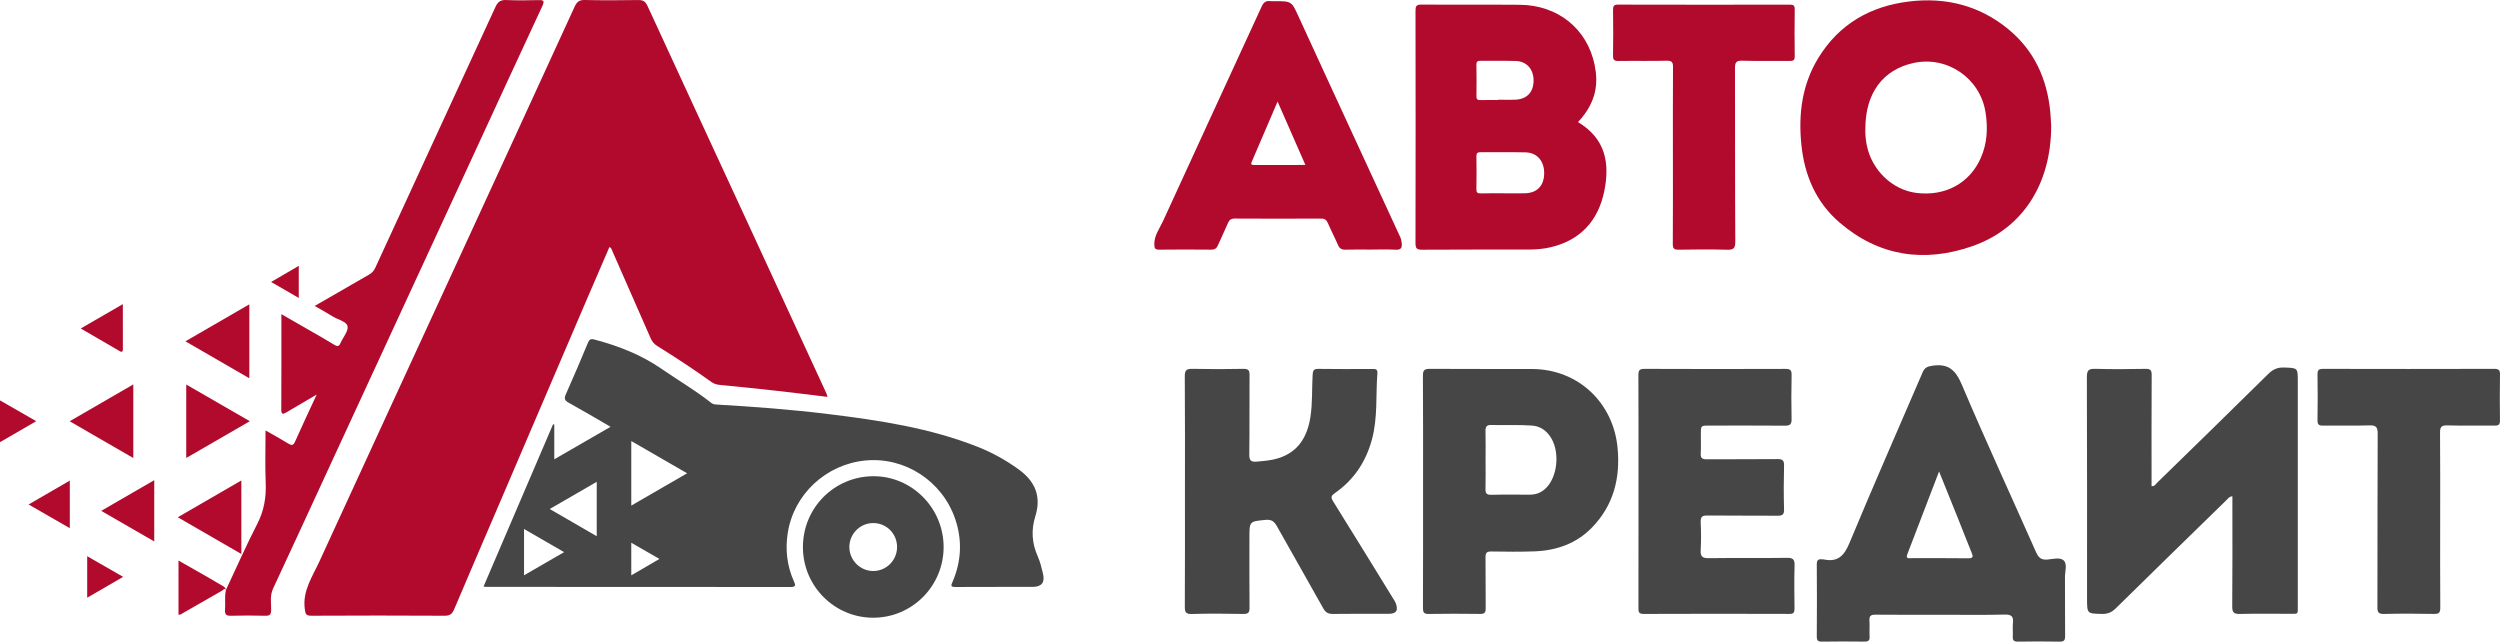 <svg width="210" height="54" viewBox="0 0 210 54" fill="none" xmlns="http://www.w3.org/2000/svg">
<path d="M172.298 10.564C172.302 15.478 169.885 19.221 165.651 20.686C161.604 22.087 157.809 21.523 154.51 18.682C152.543 16.988 151.58 14.731 151.317 12.169C151.054 9.606 151.362 7.135 152.723 4.895C154.468 2.022 157.117 0.512 160.388 0.122C163.446 -0.243 166.268 0.457 168.688 2.442C170.881 4.239 171.956 6.629 172.226 9.414C172.266 9.839 172.28 10.265 172.298 10.564ZM156.691 10.79C156.671 11.185 156.707 11.68 156.804 12.175C157.219 14.286 158.949 15.957 160.995 16.207C163.398 16.501 165.439 15.399 166.379 13.284C166.93 12.045 166.993 10.749 166.783 9.423C166.326 6.563 163.564 4.672 160.733 5.291C158.17 5.85 156.691 7.825 156.691 10.79Z" fill="#B20A2C"/>
<path d="M132.554 10.257C134.858 11.637 135.244 13.696 134.757 16.062C134.248 18.545 132.761 20.177 130.246 20.771C129.632 20.915 129.004 20.962 128.375 20.963C125.398 20.967 122.42 20.955 119.443 20.976C118.994 20.98 118.901 20.844 118.902 20.419C118.915 13.919 118.914 7.419 118.903 0.919C118.902 0.531 118.96 0.381 119.402 0.384C122.157 0.407 124.913 0.378 127.668 0.402C130.847 0.427 133.323 2.409 133.947 5.446C134.256 6.946 134.155 8.536 132.554 10.257ZM126.361 16.237C126.952 16.237 127.543 16.254 128.134 16.234C129.134 16.199 129.704 15.582 129.711 14.56C129.718 13.524 129.113 12.818 128.135 12.798C126.88 12.772 125.624 12.797 124.368 12.786C124.105 12.784 124.015 12.863 124.019 13.131C124.033 14.056 124.034 14.98 124.018 15.905C124.014 16.178 124.107 16.249 124.367 16.244C125.032 16.228 125.696 16.238 126.361 16.237ZM125.836 8.403C125.836 8.394 125.836 8.384 125.836 8.375C126.332 8.375 126.831 8.396 127.326 8.37C128.279 8.322 128.824 7.718 128.821 6.755C128.816 5.805 128.233 5.146 127.314 5.121C126.337 5.093 125.359 5.12 124.382 5.109C124.139 5.106 124.014 5.146 124.019 5.434C124.036 6.32 124.032 7.206 124.022 8.094C124.018 8.338 124.109 8.414 124.345 8.407C124.841 8.394 125.338 8.403 125.836 8.403Z" fill="#B20A2C"/>
<path d="M115.122 20.965C114.419 20.965 113.715 20.951 113.014 20.972C112.688 20.982 112.512 20.864 112.385 20.565C112.123 19.956 111.813 19.368 111.55 18.76C111.433 18.489 111.294 18.359 110.979 18.36C108.557 18.372 106.134 18.373 103.711 18.359C103.394 18.357 103.251 18.491 103.137 18.759C102.87 19.384 102.574 19.998 102.298 20.621C102.189 20.865 102.033 20.974 101.748 20.971C100.287 20.956 98.825 20.955 97.365 20.972C97.037 20.975 96.972 20.86 96.962 20.557C96.937 19.786 97.406 19.2 97.698 18.562C100.444 12.55 103.225 6.554 105.98 0.546C106.148 0.178 106.355 0.044 106.73 0.096C106.839 0.112 106.952 0.098 107.063 0.098C108.512 0.098 108.492 0.107 109.087 1.408C110.866 5.292 112.661 9.17 114.45 13.05C115.507 15.34 116.564 17.63 117.622 19.92C117.692 20.073 117.721 20.228 117.743 20.396C117.804 20.855 117.648 21.008 117.175 20.976C116.492 20.932 115.806 20.965 115.122 20.965ZM107.317 8.532C106.562 10.294 105.857 11.944 105.146 13.591C105.063 13.784 105.097 13.858 105.312 13.858C106.738 13.855 108.163 13.857 109.653 13.857C108.869 12.066 108.117 10.355 107.317 8.532Z" fill="#B20A2C"/>
<path d="M187.521 41.688C187.25 41.707 187.166 41.868 187.054 41.978C183.942 45.013 180.826 48.047 177.729 51.097C177.385 51.436 177.047 51.581 176.568 51.57C175.314 51.54 175.312 51.56 175.312 50.28C175.312 44.077 175.321 37.872 175.297 31.669C175.295 31.085 175.463 30.967 176.005 30.982C177.409 31.021 178.815 31.012 180.22 30.984C180.64 30.976 180.743 31.096 180.741 31.51C180.723 34.492 180.731 37.473 180.731 40.455C180.731 40.581 180.731 40.705 180.731 40.837C180.994 40.862 181.078 40.666 181.199 40.548C184.311 37.513 187.428 34.48 190.52 31.424C190.92 31.029 191.307 30.849 191.872 30.871C193.014 30.915 193.015 30.884 193.015 32.051C193.015 38.31 193.016 44.571 193.014 50.829C193.014 51.67 193.092 51.553 192.263 51.558C190.895 51.563 189.526 51.539 188.159 51.57C187.67 51.581 187.501 51.472 187.507 50.941C187.535 48.07 187.52 45.2 187.52 42.329C187.521 42.127 187.521 41.923 187.521 41.688Z" fill="#464646"/>
<path d="M163.024 51.641C161.194 51.641 159.364 51.651 157.534 51.633C157.149 51.63 157.007 51.739 157.033 52.132C157.064 52.575 157.02 53.022 157.047 53.464C157.068 53.818 156.927 53.9 156.598 53.895C155.415 53.879 154.232 53.878 153.049 53.897C152.709 53.902 152.608 53.804 152.61 53.46C152.626 51.442 152.626 49.423 152.61 47.405C152.607 47.047 152.741 46.943 153.062 46.986C153.099 46.991 153.138 46.98 153.173 46.987C154.375 47.252 154.91 46.688 155.367 45.584C157.353 40.793 159.451 36.048 161.498 31.282C161.66 30.904 161.873 30.787 162.305 30.722C163.656 30.515 164.266 31.071 164.797 32.32C166.792 37.027 168.942 41.669 171.012 46.345C171.217 46.809 171.43 47.05 171.976 47.003C172.444 46.962 173.06 46.785 173.363 47.091C173.665 47.395 173.455 48.007 173.458 48.481C173.47 50.129 173.454 51.776 173.469 53.424C173.473 53.781 173.378 53.906 173.005 53.898C171.841 53.874 170.676 53.878 169.511 53.897C169.169 53.902 169.051 53.792 169.073 53.454C169.097 53.085 169.046 52.71 169.086 52.345C169.145 51.804 168.993 51.611 168.402 51.625C166.611 51.669 164.817 51.641 163.024 51.641ZM162.882 39.602C161.968 41.987 161.092 44.273 160.214 46.559C160.063 46.954 160.35 46.885 160.558 46.886C162.145 46.888 163.733 46.873 165.321 46.896C165.795 46.903 165.736 46.718 165.608 46.405C165.218 45.449 164.847 44.486 164.464 43.528C163.952 42.25 163.435 40.974 162.882 39.602Z" fill="#464646"/>
<path d="M99.535 41.276C99.535 38.054 99.548 34.832 99.522 31.609C99.517 31.08 99.683 30.973 100.17 30.983C101.593 31.014 103.018 31.011 104.441 30.984C104.863 30.976 104.967 31.105 104.962 31.516C104.943 33.738 104.971 35.96 104.94 38.182C104.932 38.7 105.102 38.815 105.569 38.775C106.177 38.723 106.786 38.676 107.369 38.495C109.06 37.968 109.812 36.691 110.073 35.041C110.258 33.868 110.194 32.678 110.26 31.498C110.28 31.132 110.339 30.98 110.746 30.986C112.243 31.01 113.741 30.997 115.238 30.994C115.489 30.994 115.731 30.966 115.701 31.347C115.557 33.204 115.74 35.082 115.243 36.917C114.733 38.801 113.722 40.313 112.126 41.422C111.824 41.632 111.767 41.767 111.975 42.101C113.678 44.83 115.358 47.571 117.044 50.309C117.112 50.419 117.188 50.527 117.235 50.646C117.481 51.282 117.295 51.561 116.632 51.561C115.08 51.561 113.526 51.548 111.973 51.57C111.574 51.575 111.354 51.461 111.152 51.099C109.868 48.789 108.544 46.502 107.256 44.194C107.03 43.787 106.792 43.623 106.31 43.67C104.954 43.801 104.952 43.778 104.952 45.15C104.952 47.113 104.941 49.076 104.961 51.038C104.965 51.448 104.862 51.579 104.438 51.571C102.997 51.544 101.553 51.532 100.112 51.575C99.583 51.591 99.522 51.397 99.525 50.944C99.544 47.721 99.535 44.498 99.535 41.276Z" fill="#464646"/>
<path d="M119.537 41.277C119.537 38.038 119.547 34.798 119.525 31.559C119.522 31.087 119.66 30.981 120.113 30.984C122.977 31.005 125.842 30.985 128.707 30.997C132.542 31.013 135.52 33.799 135.878 37.634C136.116 40.182 135.533 42.449 133.727 44.312C132.411 45.67 130.736 46.247 128.884 46.315C127.684 46.358 126.481 46.345 125.28 46.325C124.891 46.318 124.777 46.435 124.783 46.824C124.804 48.249 124.78 49.674 124.798 51.099C124.803 51.465 124.689 51.573 124.328 51.569C122.886 51.551 121.444 51.546 120.003 51.571C119.585 51.579 119.528 51.413 119.529 51.053C119.541 47.793 119.537 44.535 119.537 41.277ZM124.788 38.663C124.788 39.458 124.804 40.254 124.782 41.047C124.771 41.415 124.851 41.573 125.262 41.562C126.351 41.534 127.44 41.555 128.53 41.551C129.161 41.547 129.666 41.281 130.054 40.784C130.884 39.721 130.981 37.821 130.241 36.703C129.868 36.139 129.362 35.791 128.649 35.744C127.523 35.67 126.398 35.73 125.272 35.699C124.867 35.688 124.772 35.852 124.782 36.224C124.804 37.035 124.788 37.85 124.788 38.663Z" fill="#464646"/>
<path d="M137.634 41.29C137.634 38.031 137.641 34.773 137.625 31.515C137.623 31.11 137.716 30.983 138.141 30.985C142.078 31.002 146.016 31.001 149.952 30.987C150.346 30.986 150.506 31.058 150.495 31.499C150.464 32.738 150.47 33.979 150.493 35.22C150.501 35.638 150.356 35.76 149.949 35.757C147.824 35.74 145.698 35.749 143.572 35.749C142.87 35.749 142.87 35.749 142.87 36.477C142.87 37.014 142.894 37.552 142.863 38.087C142.839 38.485 142.989 38.585 143.367 38.581C145.345 38.565 147.323 38.586 149.301 38.564C149.733 38.559 149.871 38.668 149.86 39.115C149.829 40.336 149.826 41.559 149.861 42.781C149.875 43.247 149.704 43.324 149.291 43.321C147.332 43.302 145.372 43.326 143.413 43.302C142.968 43.296 142.843 43.43 142.86 43.864C142.894 44.64 142.901 45.421 142.858 46.196C142.829 46.718 142.972 46.894 143.522 46.886C145.72 46.855 147.921 46.893 150.12 46.859C150.652 46.852 150.757 47.026 150.744 47.512C150.711 48.715 150.723 49.919 150.739 51.122C150.744 51.452 150.663 51.569 150.311 51.568C146.225 51.555 142.141 51.553 138.056 51.57C137.636 51.571 137.628 51.375 137.629 51.065C137.636 47.806 137.634 44.548 137.634 41.29Z" fill="#464646"/>
<path d="M204.975 43.704C204.975 46.149 204.965 48.595 204.984 51.04C204.987 51.454 204.878 51.577 204.458 51.569C203.053 51.542 201.647 51.538 200.242 51.571C199.772 51.582 199.702 51.406 199.703 50.996C199.716 46.144 199.701 41.291 199.725 36.437C199.727 35.875 199.588 35.712 199.022 35.732C197.729 35.777 196.433 35.736 195.139 35.753C194.777 35.759 194.664 35.653 194.67 35.283C194.692 34.006 194.691 32.727 194.67 31.449C194.665 31.081 194.779 30.985 195.137 30.985C199.928 30.996 204.717 30.997 209.507 30.984C209.898 30.983 210.007 31.091 210 31.48C209.976 32.757 209.98 34.036 209.997 35.314C210.002 35.658 209.891 35.757 209.555 35.753C208.223 35.737 206.891 35.773 205.56 35.733C205.04 35.718 204.96 35.908 204.964 36.369C204.986 38.815 204.975 41.26 204.975 43.704Z" fill="#464646"/>
<path d="M140.524 13.045C140.524 10.583 140.515 8.12 140.533 5.659C140.536 5.244 140.457 5.089 140 5.101C138.651 5.135 137.302 5.1 135.952 5.122C135.586 5.128 135.488 5.021 135.495 4.66C135.516 3.382 135.514 2.105 135.496 0.828C135.492 0.492 135.575 0.387 135.924 0.388C140.73 0.401 145.536 0.398 150.343 0.391C150.643 0.391 150.761 0.455 150.757 0.783C150.739 2.097 150.739 3.412 150.757 4.726C150.761 5.053 150.647 5.122 150.346 5.119C149.015 5.104 147.683 5.143 146.354 5.098C145.812 5.079 145.737 5.273 145.738 5.749C145.753 10.6 145.735 15.45 145.765 20.3C145.768 20.891 145.59 20.993 145.058 20.977C143.709 20.94 142.359 20.951 141.01 20.974C140.627 20.981 140.513 20.883 140.515 20.487C140.533 18.007 140.524 15.526 140.524 13.045Z" fill="#B20A2C"/>
<path d="M69.506 33.339C68.063 33.164 66.676 32.986 65.285 32.832C63.688 32.654 62.09 32.489 60.492 32.336C60.224 32.31 59.988 32.25 59.772 32.095C58.285 31.03 56.757 30.029 55.208 29.061C54.941 28.895 54.775 28.689 54.652 28.406C53.586 25.96 52.51 23.52 51.433 21.079C51.383 20.966 51.371 20.819 51.189 20.754C50.566 22.198 49.938 23.643 49.318 25.092C46.89 30.758 44.465 36.425 42.039 42.091C40.744 45.116 39.439 48.137 38.156 51.166C37.992 51.554 37.809 51.725 37.355 51.722C33.619 51.7 29.883 51.701 26.148 51.721C25.695 51.723 25.658 51.568 25.603 51.166C25.396 49.63 26.247 48.436 26.828 47.166C30.695 38.733 34.588 30.31 38.469 21.882C41.742 14.775 45.015 7.668 48.272 0.554C48.458 0.151 48.66 -0.01 49.12 0C50.617 0.035 52.116 0.029 53.614 0.003C54.028 -0.005 54.223 0.134 54.394 0.505C57.188 6.576 59.998 12.641 62.801 18.707C65.018 23.502 67.229 28.3 69.442 33.096C69.462 33.148 69.47 33.203 69.506 33.339Z" fill="#B20A2C"/>
<path d="M18.973 49.568C19.85 47.704 20.68 45.818 21.62 43.987C22.189 42.878 22.368 41.755 22.318 40.532C22.259 39.11 22.305 37.683 22.305 36.157C22.979 36.543 23.6 36.88 24.201 37.251C24.491 37.43 24.633 37.444 24.791 37.084C25.352 35.811 25.95 34.555 26.603 33.141C25.654 33.698 24.851 34.165 24.053 34.639C23.747 34.821 23.626 34.807 23.628 34.39C23.643 31.761 23.636 29.132 23.636 26.389C24.397 26.826 25.103 27.23 25.806 27.636C26.572 28.077 27.345 28.507 28.096 28.971C28.384 29.149 28.499 29.064 28.614 28.797C28.82 28.324 29.28 27.806 29.192 27.404C29.101 26.991 28.381 26.855 27.948 26.581C27.47 26.279 26.972 26.011 26.433 25.7C27.979 24.808 29.474 23.94 30.975 23.083C31.224 22.941 31.397 22.77 31.52 22.501C34.883 15.192 38.258 7.89 41.619 0.581C41.814 0.155 42.05 -0.022 42.533 0.003C43.419 0.046 44.308 0.029 45.195 0.009C45.62 -0.001 45.789 0.013 45.55 0.523C43.479 4.959 41.438 9.409 39.385 13.852C35.456 22.358 31.526 30.863 27.597 39.369C26.045 42.727 24.505 46.09 22.938 49.441C22.658 50.038 22.782 50.641 22.777 51.239C22.772 51.637 22.653 51.733 22.274 51.723C21.313 51.698 20.35 51.696 19.39 51.723C18.99 51.734 18.872 51.595 18.903 51.216C18.949 50.665 18.844 50.107 18.981 49.559L18.973 49.568Z" fill="#B20A2C"/>
<path d="M40.623 49.256C42.57 44.712 44.513 40.177 46.456 35.641C46.491 35.647 46.525 35.653 46.56 35.659C46.56 36.6 46.56 37.541 46.56 38.581C48.169 37.651 49.694 36.772 51.289 35.851C50.078 35.151 48.937 34.472 47.775 33.831C47.429 33.64 47.368 33.484 47.533 33.115C48.172 31.688 48.781 30.246 49.383 28.802C49.503 28.514 49.607 28.436 49.941 28.524C51.952 29.056 53.858 29.798 55.583 30.991C56.962 31.945 58.416 32.791 59.735 33.836C59.876 33.947 60.03 33.972 60.199 33.982C63.334 34.164 66.465 34.399 69.583 34.782C73.849 35.305 78.096 35.941 82.129 37.535C83.351 38.018 84.49 38.651 85.559 39.422C86.947 40.424 87.494 41.691 86.966 43.374C86.609 44.508 86.676 45.623 87.166 46.724C87.375 47.192 87.495 47.703 87.615 48.204C87.784 48.913 87.501 49.291 86.781 49.295C84.599 49.307 82.417 49.292 80.235 49.307C79.802 49.311 79.903 49.132 80.012 48.88C80.759 47.143 80.846 45.371 80.232 43.582C79.14 40.397 75.996 38.361 72.692 38.682C69.373 39.003 66.655 41.539 66.164 44.809C65.958 46.188 66.109 47.538 66.685 48.823C66.816 49.116 66.894 49.31 66.41 49.31C57.866 49.297 49.323 49.301 40.779 49.299C40.746 49.299 40.714 49.282 40.623 49.256ZM53.028 42.47C54.625 41.547 56.147 40.666 57.719 39.756C56.129 38.837 54.607 37.959 53.028 37.047C53.028 38.89 53.028 40.641 53.028 42.47ZM50.125 45.041C50.125 43.492 50.125 42.016 50.125 40.474C48.798 41.242 47.524 41.979 46.179 42.757C47.529 43.538 48.806 44.277 50.125 45.041ZM44.019 44.433C44.019 45.769 44.019 47.023 44.019 48.326C45.161 47.666 46.251 47.035 47.386 46.379C46.25 45.723 45.158 45.092 44.019 44.433ZM53.027 48.33C53.85 47.85 54.606 47.41 55.394 46.95C54.591 46.488 53.836 46.055 53.027 45.59C53.027 46.532 53.027 47.39 53.027 48.33Z" fill="#464646"/>
<path d="M79.264 45.923C79.28 49.196 76.652 51.865 73.392 51.889C70.135 51.912 67.469 49.273 67.445 46.002C67.422 42.696 70.046 40.027 73.341 40.002C76.578 39.979 79.25 42.651 79.264 45.923ZM75.354 45.957C75.358 44.837 74.478 43.944 73.362 43.937C72.259 43.929 71.35 44.832 71.347 45.939C71.343 47.047 72.241 47.958 73.344 47.965C74.447 47.972 75.351 47.068 75.354 45.957Z" fill="#464646"/>
<path d="M20.984 35.382C19.19 36.419 17.439 37.431 15.644 38.469C15.644 36.408 15.644 34.4 15.644 32.3C17.431 33.333 19.186 34.345 20.984 35.382Z" fill="#B20A2C"/>
<path d="M20.944 31.776C19.147 30.736 17.404 29.728 15.575 28.67C17.403 27.612 19.147 26.604 20.944 25.564C20.944 27.663 20.944 29.689 20.944 31.776Z" fill="#B20A2C"/>
<path d="M20.274 46.536C18.496 45.508 16.764 44.507 14.934 43.45C16.741 42.404 18.479 41.398 20.274 40.358C20.274 42.43 20.274 44.434 20.274 46.536Z" fill="#B20A2C"/>
<path d="M11.198 32.29C11.198 34.387 11.198 36.392 11.198 38.475C9.405 37.439 7.662 36.431 5.852 35.385C7.64 34.35 9.384 33.34 11.198 32.29Z" fill="#B20A2C"/>
<path d="M8.503 42.912C10.03 42.028 11.473 41.192 12.957 40.334C12.957 42.053 12.957 43.724 12.957 45.482C11.479 44.628 10.034 43.796 8.503 42.912Z" fill="#B20A2C"/>
<path d="M18.981 49.559C18.85 49.37 18.754 49.556 18.67 49.604C17.567 50.23 16.469 50.865 15.369 51.496C15.262 51.559 15.165 51.659 14.994 51.63C14.994 50.142 14.994 48.654 14.994 47.085C15.89 47.595 16.759 48.088 17.627 48.585C17.977 48.786 18.318 49.005 18.673 49.198C18.832 49.285 18.959 49.374 18.972 49.567C18.973 49.567 18.981 49.559 18.981 49.559Z" fill="#B20A2C"/>
<path d="M5.864 44.368C4.709 43.703 3.584 43.056 2.403 42.376C3.562 41.704 4.683 41.054 5.864 40.369C5.864 41.712 5.864 43.003 5.864 44.368Z" fill="#B20A2C"/>
<path d="M6.781 27.592C7.981 26.9 9.106 26.248 10.319 25.548C10.319 26.86 10.317 28.086 10.321 29.312C10.322 29.677 10.129 29.537 9.974 29.448C8.926 28.842 7.879 28.23 6.781 27.592Z" fill="#B20A2C"/>
<path d="M0 37.143C0 35.937 0 34.828 0 33.632C1.021 34.218 2 34.779 3.043 35.379C2.019 35.973 1.045 36.537 0 37.143Z" fill="#B20A2C"/>
<path d="M7.324 50.207C7.324 49.018 7.324 47.917 7.324 46.721C8.329 47.297 9.289 47.849 10.345 48.456C9.31 49.056 8.344 49.615 7.324 50.207Z" fill="#B20A2C"/>
<path d="M25.097 25.029C24.313 24.575 23.586 24.155 22.774 23.685C23.56 23.227 24.299 22.795 25.097 22.331C25.097 23.257 25.097 24.095 25.097 25.029Z" fill="#B20A2C"/>
</svg>
